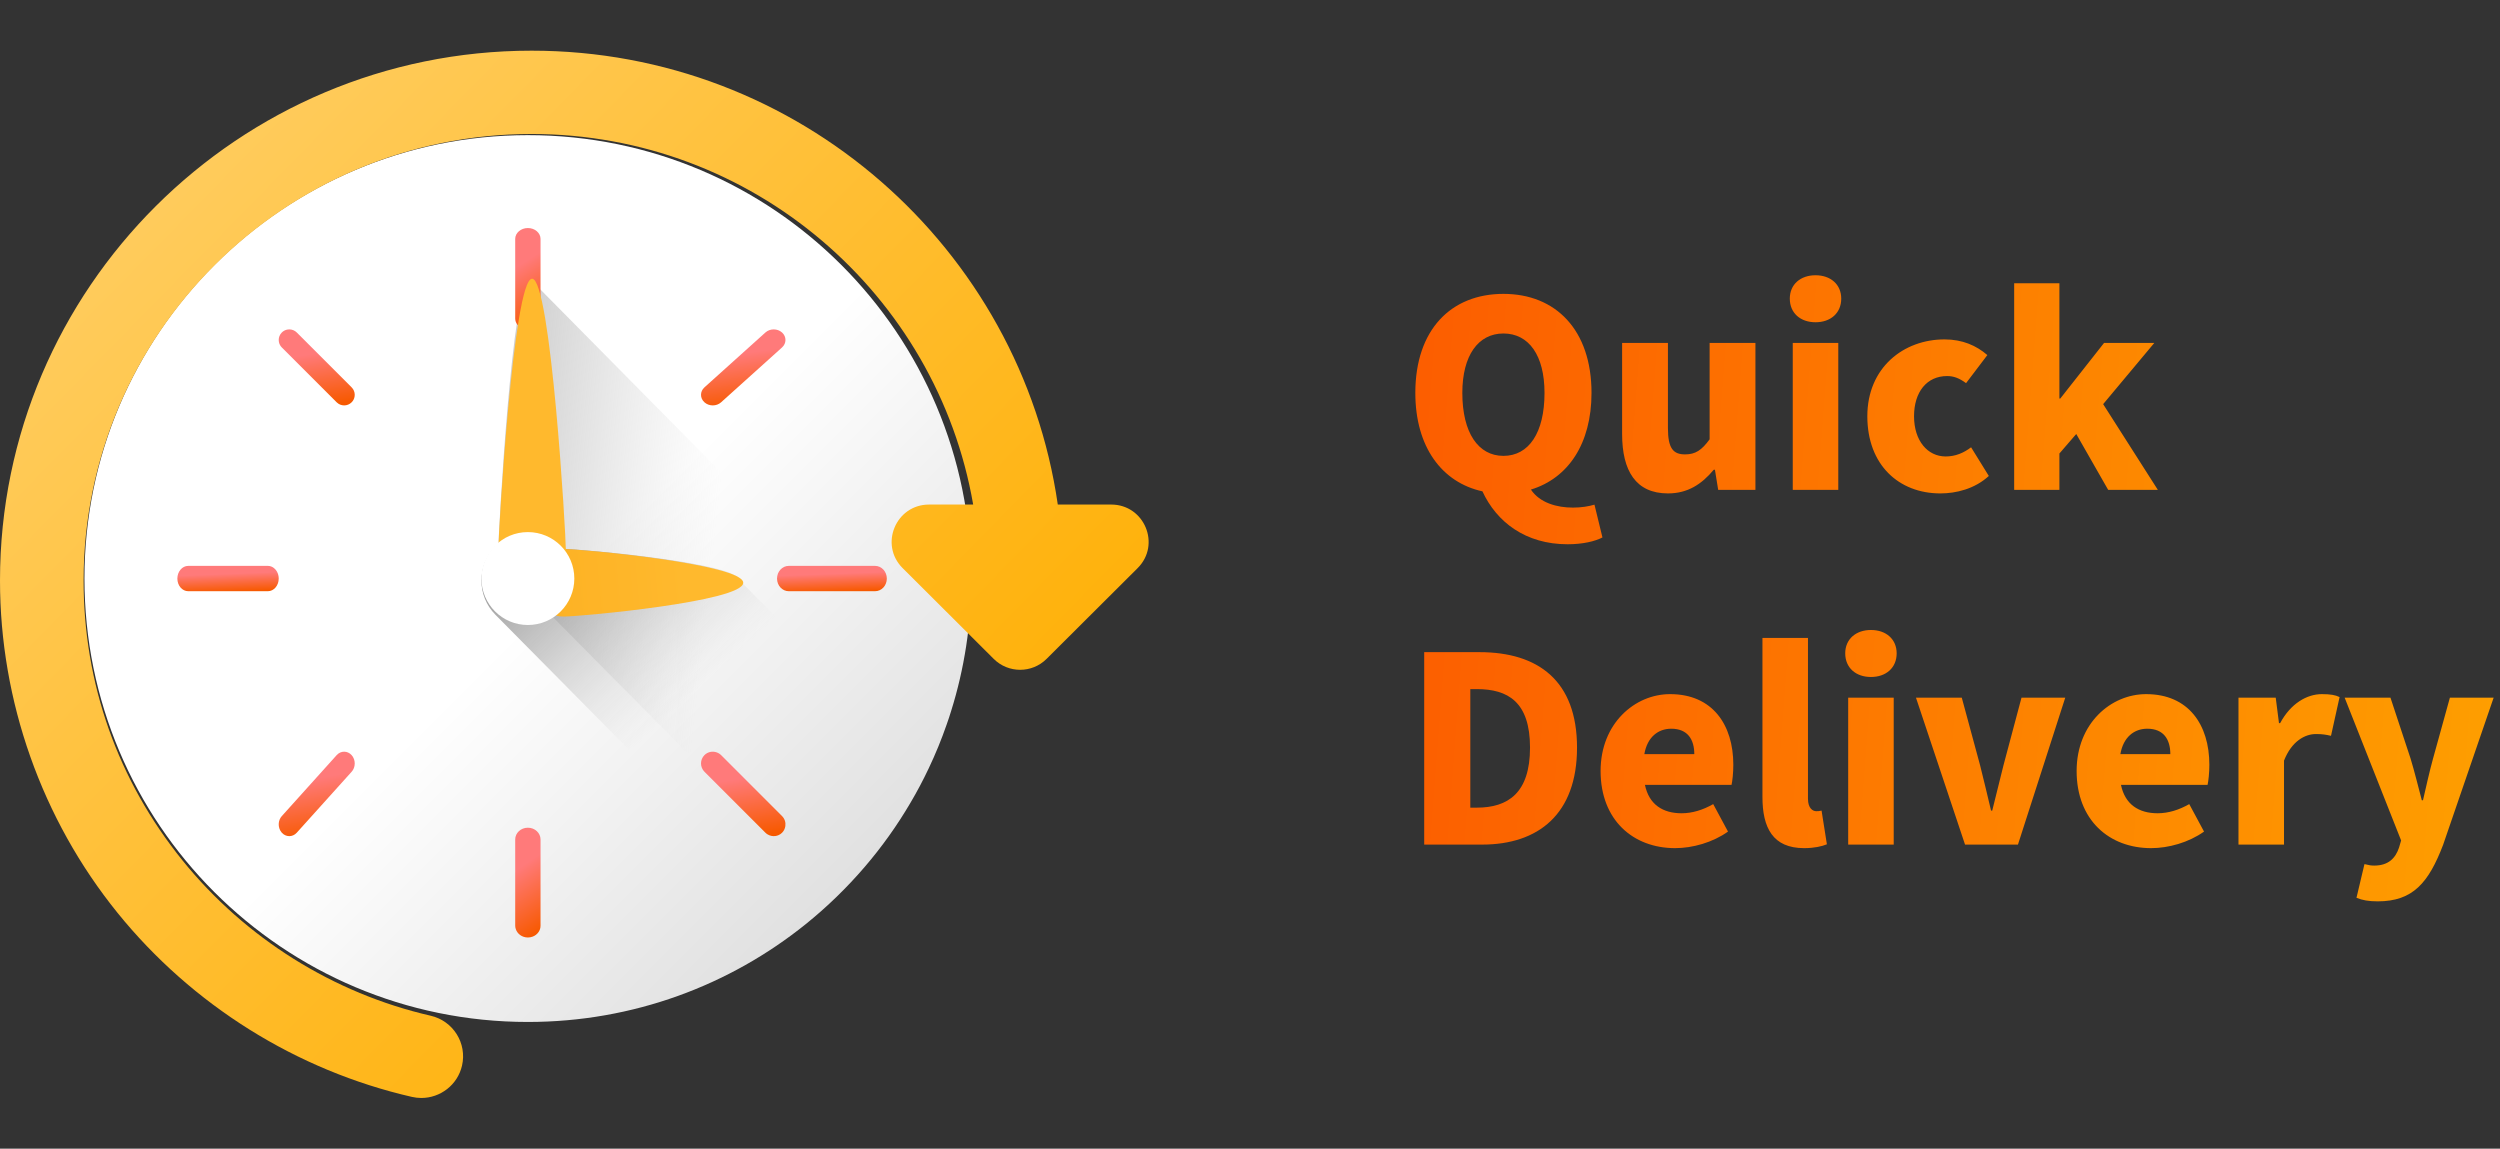 <svg width="296" height="136" viewBox="0 0 296 136" fill="none" xmlns="http://www.w3.org/2000/svg">
<rect x="0" y="0" width="296" height="136" fill="#333333" stroke="none"/>
<path d="M115 68.5C115 73.953 114.169 79.215 112.622 84.158C112.454 84.71 112.274 85.255 112.08 85.797C111.469 87.564 110.76 89.286 109.965 90.961C109.298 92.374 108.568 93.75 107.777 95.087C106.2 97.77 104.394 100.299 102.377 102.648C100.268 105.108 97.936 107.372 95.413 109.408C86.41 116.658 74.962 121 62.5 121C33.506 121 10 97.494 10 68.5C10 39.506 33.505 16 62.5 16C91.494 16 115 39.506 115 68.5Z" fill="url(#paint0_linear_401_1804)"/>
<path d="M62.723 33C60.667 33 59 63.023 59 65.1C59 66.424 59.678 67.586 60.702 68.256L99.057 107C105.527 100.709 110.399 92.753 113 83.814C104.435 75.226 62.723 33 62.723 33Z" fill="url(#paint1_linear_401_1804)"/>
<path d="M63 72C64.657 72 66 70.657 66 69C66 67.343 64.657 66 63 66C61.343 66 60 67.343 60 69C60 70.657 61.343 72 63 72Z" fill="url(#paint2_linear_401_1804)"/>
<path d="M62.5 27C62.086 27 61.711 27.144 61.44 27.377C61.168 27.609 61 27.931 61 28.286V37.714C61 37.98 61.094 38.228 61.256 38.433C61.364 38.57 61.502 38.688 61.661 38.78C61.741 38.827 61.826 38.866 61.916 38.899C62.096 38.964 62.293 39 62.5 39C62.914 39 63.289 38.856 63.56 38.623C63.832 38.391 64 38.069 64 37.714V28.286C64 27.576 63.328 27 62.5 27Z" fill="url(#paint3_linear_401_1804)"/>
<path d="M62.5 98C61.672 98 61 98.624 61 99.393V109.607C61 109.74 61.026 109.866 61.064 109.987C61.242 110.57 61.815 111 62.5 111C62.707 111 62.904 110.961 63.084 110.89C63.622 110.679 64 110.184 64 109.607V99.393C64 98.624 63.328 98 62.5 98Z" fill="url(#paint4_linear_401_1804)"/>
<path d="M103.607 67H93.393C92.624 67 92 67.671 92 68.5C92 69.329 92.624 70 93.393 70H103.607C104.376 70 105 69.329 105 68.5C105 67.671 104.376 67 103.607 67Z" fill="url(#paint5_linear_401_1804)"/>
<path d="M33 68.5C33 68.189 32.919 67.9 32.781 67.661C32.688 67.501 32.57 67.364 32.433 67.256C32.228 67.094 31.981 67 31.714 67H22.286C21.931 67 21.61 67.168 21.377 67.439C21.144 67.711 21 68.086 21 68.5C21 69.329 21.576 70 22.286 70H31.714C32.069 70 32.39 69.832 32.623 69.561C32.856 69.289 33 68.914 33 68.5Z" fill="url(#paint6_linear_401_1804)"/>
<path d="M85.376 47.633L92.592 41.138C93.136 40.649 93.136 39.856 92.592 39.367C92.049 38.878 91.168 38.878 90.624 39.367L83.408 45.862C82.864 46.351 82.864 47.144 83.408 47.633C83.951 48.122 84.832 48.122 85.376 47.633Z" fill="url(#paint7_linear_401_1804)"/>
<path d="M41.633 89.408C41.144 88.864 40.351 88.864 39.861 89.408L33.366 96.624C32.944 97.093 32.888 97.811 33.194 98.35C33.233 98.418 33.279 98.482 33.33 98.543C33.343 98.559 33.352 98.577 33.366 98.592C33.604 98.858 33.916 98.991 34.228 98.998C34.236 98.998 34.244 99 34.251 99C34.572 99 34.892 98.864 35.137 98.592L41.633 91.376C41.817 91.172 41.931 90.921 41.977 90.658C41.992 90.57 42 90.481 42 90.392C42 90.035 41.878 89.679 41.633 89.408Z" fill="url(#paint8_linear_401_1804)"/>
<path d="M92.597 96.626L85.377 89.404C85.207 89.235 85.002 89.124 84.787 89.06C84.58 88.999 84.364 88.983 84.152 89.019C83.879 89.067 83.618 89.194 83.408 89.404C82.864 89.948 82.864 90.83 83.408 91.374L90.628 98.595C90.709 98.676 90.8 98.742 90.895 98.799C91.43 99.122 92.135 99.057 92.597 98.595C92.819 98.373 92.945 98.094 92.986 97.806C93.045 97.388 92.919 96.948 92.597 96.626Z" fill="url(#paint9_linear_401_1804)"/>
<path d="M35.138 39.367C34.894 39.122 34.573 39 34.253 39C34.173 39 34.092 39.008 34.013 39.023C33.776 39.069 33.55 39.183 33.367 39.367C33.122 39.611 33 39.932 33 40.253C33 40.333 33.008 40.413 33.023 40.492C33.069 40.729 33.183 40.955 33.367 41.138L39.862 47.633C39.873 47.644 39.886 47.652 39.898 47.663C40.012 47.769 40.139 47.853 40.276 47.908C40.427 47.969 40.587 48 40.747 48C41.068 48 41.389 47.878 41.633 47.633C41.817 47.45 41.931 47.223 41.977 46.987C41.992 46.908 42 46.828 42 46.747C42 46.427 41.878 46.106 41.633 45.862L35.138 39.367Z" fill="url(#paint10_linear_401_1804)"/>
<path d="M110 91.393C109.335 92.818 108.608 94.206 107.819 95.555C106.247 98.261 104.445 100.813 102.434 103.181C100.332 105.663 98.006 107.946 95.491 110L58.663 72.794C56.446 70.554 56.446 66.923 58.663 64.683C58.761 64.584 58.859 64.491 58.964 64.401C61.086 62.533 64.257 62.533 66.379 64.401C66.484 64.491 66.582 64.584 66.68 64.683C66.779 64.782 66.877 64.888 66.962 64.995H66.965C67.031 64.998 67.096 65.001 67.168 65.004C67.293 65.014 67.43 65.021 67.578 65.031C68.351 65.081 69.409 65.163 70.637 65.276C71.004 65.309 71.387 65.346 71.783 65.385C72.068 65.415 72.36 65.442 72.658 65.475C72.91 65.501 73.166 65.528 73.427 65.554C73.617 65.574 73.81 65.597 74.004 65.617C74.312 65.65 74.62 65.687 74.931 65.723C76.411 65.896 77.944 66.091 79.408 66.31C79.608 66.34 79.807 66.37 80.004 66.403C80.033 66.406 80.066 66.409 80.096 66.416C80.325 66.453 80.551 66.489 80.774 66.522C80.996 66.562 81.216 66.598 81.432 66.635C81.576 66.661 81.72 66.685 81.864 66.711C82.084 66.751 82.303 66.79 82.519 66.834C82.627 66.853 82.736 66.873 82.84 66.893C83.063 66.94 83.276 66.983 83.486 67.026C83.551 67.039 83.614 67.052 83.676 67.066C83.761 67.085 83.846 67.106 83.928 67.122C83.967 67.129 84.007 67.139 84.046 67.148C84.167 67.178 84.288 67.205 84.403 67.231C84.485 67.251 84.563 67.271 84.639 67.287C84.943 67.367 85.228 67.443 85.497 67.519C85.559 67.539 85.621 67.559 85.68 67.576C85.73 67.589 85.775 67.605 85.821 67.619C85.89 67.642 85.955 67.665 86.021 67.685C86.044 67.692 86.067 67.698 86.09 67.708C86.221 67.755 86.342 67.798 86.457 67.844C86.466 67.847 86.476 67.854 86.489 67.857C86.552 67.884 86.614 67.91 86.673 67.934C86.814 67.996 86.938 68.056 87.05 68.119C87.099 68.149 87.141 68.175 87.184 68.202C87.321 68.291 87.426 68.381 87.495 68.47C87.518 68.493 87.534 68.52 87.548 68.543C87.551 68.55 87.554 68.553 87.554 68.556C87.571 68.586 87.584 68.616 87.59 68.649C87.6 68.679 87.603 68.709 87.603 68.738L110 91.393Z" fill="url(#paint11_linear_401_1804)"/>
<path d="M66.73 73C64.67 73 63 71.209 63 69C63 66.791 64.67 65 66.73 65C68.79 65 88 66.791 88 69C88 71.209 68.79 73 66.73 73Z" fill="url(#paint12_linear_401_1804)"/>
<path d="M67 65.225C67 67.309 65.209 69 63 69C60.791 69 59 67.309 59 65.225C59 63.139 60.791 33 63 33C65.209 33 67 63.139 67 65.225Z" fill="url(#paint13_linear_401_1804)"/>
<path d="M62.5 74C65.538 74 68 71.538 68 68.5C68 65.462 65.538 63 62.5 63C59.462 63 57 65.462 57 68.5C57 71.538 59.462 74 62.5 74Z" fill="white"/>
<path d="M131.566 59.739H125.522H125.242C120.85 29.393 94.59 6 62.946 6C28.237 6 0 34.143 0 68.736C0 83.01 4.94 96.98 13.909 108.073C22.744 119 35.125 126.742 48.771 129.873C49.144 129.959 49.517 130 49.885 130C52.139 130 54.176 128.456 54.703 126.174C55.316 123.519 53.655 120.872 50.991 120.261C39.497 117.623 29.065 111.097 21.616 101.885C13.949 92.403 9.897 80.941 9.897 68.736C9.897 39.582 33.694 15.864 62.946 15.864C89.121 15.864 110.925 34.856 115.223 59.739H110.003C106.061 59.739 104.087 64.489 106.874 67.267L117.656 78.013C119.384 79.735 122.186 79.735 123.914 78.013L134.695 67.267C137.483 64.489 135.508 59.739 131.566 59.739Z" fill="url(#paint14_linear_401_1804)"/>
<path d="M178.005 53.975C175.03 53.975 173.14 51.245 173.14 46.52C173.14 42.075 175.03 39.485 178.005 39.485C181.015 39.485 182.87 42.075 182.87 46.52C182.87 51.245 181.015 53.975 178.005 53.975ZM185.6 64.44C187.42 64.44 188.855 64.09 189.73 63.635L188.785 59.75C188.085 59.96 187.21 60.1 186.23 60.1C184.34 60.1 182.31 59.54 181.26 57.965C185.635 56.635 188.435 52.575 188.435 46.52C188.435 39.065 184.2 34.795 178.005 34.795C171.81 34.795 167.575 39.03 167.575 46.52C167.575 52.925 170.725 57.125 175.52 58.175C177.2 61.815 180.63 64.44 185.6 64.44ZM197.483 58.42C199.828 58.42 201.473 57.335 202.908 55.62H203.048L203.433 58H207.843V40.605H202.418V52.015C201.473 53.31 200.738 53.8 199.513 53.8C198.113 53.8 197.483 53.1 197.483 50.685V40.605H192.058V51.385C192.058 55.725 193.668 58.42 197.483 58.42ZM212.263 58H217.653V40.605H212.263V58ZM214.958 38.155C216.743 38.155 218.003 37.07 218.003 35.355C218.003 33.675 216.743 32.59 214.958 32.59C213.173 32.59 211.913 33.675 211.913 35.355C211.913 37.07 213.173 38.155 214.958 38.155ZM229.737 58.42C231.592 58.42 233.797 57.895 235.477 56.355L233.377 52.96C232.502 53.625 231.522 54.045 230.367 54.045C228.232 54.045 226.622 52.19 226.622 49.285C226.622 46.415 228.127 44.525 230.542 44.525C231.312 44.525 231.977 44.77 232.782 45.365L235.302 42.04C234.007 40.92 232.362 40.185 230.227 40.185C225.397 40.185 221.092 43.51 221.092 49.285C221.092 55.06 224.837 58.42 229.737 58.42ZM238.478 58H243.833V53.695L245.828 51.385L249.608 58H255.488L249.013 47.85L255.068 40.605H249.118L243.938 47.185H243.833V33.535H238.478V58ZM168.625 100H175.485C182.135 100 186.72 96.395 186.72 88.52C186.72 80.61 182.135 77.215 175.17 77.215H168.625V100ZM174.085 95.625V81.59H174.855C178.53 81.59 181.155 83.095 181.155 88.52C181.155 93.91 178.53 95.625 174.855 95.625H174.085ZM198.33 100.42C200.395 100.42 202.775 99.755 204.595 98.46L202.845 95.205C201.62 95.905 200.36 96.29 199.1 96.29C196.895 96.29 195.25 95.275 194.76 92.93H205.015C205.12 92.44 205.225 91.53 205.225 90.55C205.225 85.825 202.775 82.185 197.735 82.185C193.57 82.185 189.51 85.65 189.51 91.285C189.51 97.095 193.36 100.42 198.33 100.42ZM194.69 89.29C195.04 87.26 196.335 86.28 197.875 86.28C199.835 86.28 200.605 87.575 200.605 89.29H194.69ZM213.609 100.42C214.799 100.42 215.709 100.21 216.304 99.965L215.674 95.975C215.394 96.045 215.254 96.045 215.044 96.045C214.624 96.045 214.064 95.695 214.064 94.575V75.535H208.674V94.365C208.674 98.005 209.899 100.42 213.609 100.42ZM218.825 100H224.215V82.605H218.825V100ZM221.52 80.155C223.305 80.155 224.565 79.07 224.565 77.355C224.565 75.675 223.305 74.59 221.52 74.59C219.735 74.59 218.475 75.675 218.475 77.355C218.475 79.07 219.735 80.155 221.52 80.155ZM232.66 100H238.925L244.525 82.605H239.345L237.21 90.62C236.79 92.335 236.335 94.155 235.88 95.975H235.74C235.32 94.155 234.865 92.335 234.445 90.62L232.275 82.605H226.85L232.66 100ZM254.692 100.42C256.757 100.42 259.137 99.755 260.957 98.46L259.207 95.205C257.982 95.905 256.722 96.29 255.462 96.29C253.257 96.29 251.612 95.275 251.122 92.93H261.377C261.482 92.44 261.587 91.53 261.587 90.55C261.587 85.825 259.137 82.185 254.097 82.185C249.932 82.185 245.872 85.65 245.872 91.285C245.872 97.095 249.722 100.42 254.692 100.42ZM251.052 89.29C251.402 87.26 252.697 86.28 254.237 86.28C256.197 86.28 256.967 87.575 256.967 89.29H251.052ZM265.036 100H270.426V90.06C271.336 87.75 272.911 86.91 274.206 86.91C274.976 86.91 275.361 86.98 275.991 87.12L277.006 82.535C276.516 82.29 275.921 82.185 274.906 82.185C273.156 82.185 271.231 83.27 269.971 85.615H269.831L269.446 82.605H265.036V100ZM281.527 106.72C285.692 106.72 287.547 104.515 289.262 100.035L295.247 82.605H290.067L288.072 89.815C287.617 91.46 287.267 93.105 286.882 94.75H286.742C286.287 93.035 285.902 91.425 285.412 89.815L283.032 82.605H277.607L284.292 99.51L284.047 100.35C283.627 101.61 282.787 102.485 281.107 102.485C280.757 102.485 280.512 102.45 279.952 102.31L279.007 106.3C279.707 106.58 280.407 106.72 281.527 106.72Z" fill="url(#paint15_linear_401_1804)"/>
<defs>
<linearGradient id="paint0_linear_401_1804" x1="64.822" y1="70.826" x2="133.415" y2="139.418" gradientUnits="userSpaceOnUse">
<stop stop-color="white"/>
<stop offset="1" stop-color="#C3C3C3"/>
</linearGradient>
<linearGradient id="paint1_linear_401_1804" x1="83.939" y1="70.347" x2="27.697" y2="64.097" gradientUnits="userSpaceOnUse">
<stop stop-color="#C3C3C3" stop-opacity="0"/>
<stop offset="0.267" stop-color="#A4A4A4" stop-opacity="0.267"/>
<stop offset="0.542" stop-color="#8B8B8B" stop-opacity="0.542"/>
<stop offset="0.794" stop-color="#7C7C7C" stop-opacity="0.794"/>
<stop offset="1" stop-color="#777777"/>
</linearGradient>
<linearGradient id="paint2_linear_401_1804" x1="62.999" y1="67.533" x2="62.999" y2="76.487" gradientUnits="userSpaceOnUse">
<stop stop-color="#F18D00"/>
<stop offset="1" stop-color="#ED7103"/>
</linearGradient>
<linearGradient id="paint3_linear_401_1804" x1="59.952" y1="32.373" x2="63.775" y2="38.423" gradientUnits="userSpaceOnUse">
<stop stop-color="#FF7A7A"/>
<stop offset="1" stop-color="#F75900"/>
</linearGradient>
<linearGradient id="paint4_linear_401_1804" x1="59.952" y1="103.821" x2="64.227" y2="110.065" gradientUnits="userSpaceOnUse">
<stop stop-color="#FF7A7A"/>
<stop offset="1" stop-color="#F75900"/>
</linearGradient>
<linearGradient id="paint5_linear_401_1804" x1="87.459" y1="68.343" x2="87.536" y2="70.457" gradientUnits="userSpaceOnUse">
<stop stop-color="#FF7A7A"/>
<stop offset="1" stop-color="#F75900"/>
</linearGradient>
<linearGradient id="paint6_linear_401_1804" x1="16.808" y1="68.343" x2="16.891" y2="70.457" gradientUnits="userSpaceOnUse">
<stop stop-color="#FF7A7A"/>
<stop offset="1" stop-color="#F75900"/>
</linearGradient>
<linearGradient id="paint7_linear_401_1804" x1="79.507" y1="43.03" x2="80.391" y2="49.253" gradientUnits="userSpaceOnUse">
<stop stop-color="#FF7A7A"/>
<stop offset="1" stop-color="#F75900"/>
</linearGradient>
<linearGradient id="paint8_linear_401_1804" x1="29.856" y1="93.477" x2="31.057" y2="100.322" gradientUnits="userSpaceOnUse">
<stop stop-color="#FF7A7A"/>
<stop offset="1" stop-color="#F75900"/>
</linearGradient>
<linearGradient id="paint9_linear_401_1804" x1="79.507" y1="93.477" x2="80.594" y2="100.361" gradientUnits="userSpaceOnUse">
<stop stop-color="#FF7A7A"/>
<stop offset="1" stop-color="#F75900"/>
</linearGradient>
<linearGradient id="paint10_linear_401_1804" x1="29.856" y1="43.03" x2="30.835" y2="49.225" gradientUnits="userSpaceOnUse">
<stop stop-color="#FF7A7A"/>
<stop offset="1" stop-color="#F75900"/>
</linearGradient>
<linearGradient id="paint11_linear_401_1804" x1="83.335" y1="80.995" x2="60.179" y2="55.85" gradientUnits="userSpaceOnUse">
<stop stop-color="#C3C3C3" stop-opacity="0"/>
<stop offset="0.267" stop-color="#A4A4A4" stop-opacity="0.267"/>
<stop offset="0.542" stop-color="#8B8B8B" stop-opacity="0.542"/>
<stop offset="0.794" stop-color="#7C7C7C" stop-opacity="0.794"/>
<stop offset="1" stop-color="#777777"/>
</linearGradient>
<linearGradient id="paint12_linear_401_1804" x1="80.982" y1="67.548" x2="0.36" y2="74.987" gradientUnits="userSpaceOnUse">
<stop stop-color="#FFB92D"/>
<stop offset="1" stop-color="#F59500"/>
</linearGradient>
<linearGradient id="paint13_linear_401_1804" x1="71.049" y1="84.357" x2="78.716" y2="115.003" gradientUnits="userSpaceOnUse">
<stop stop-color="#FFB92D"/>
<stop offset="1" stop-color="#F59500"/>
</linearGradient>
<linearGradient id="paint14_linear_401_1804" x1="11.769" y1="20.183" x2="110.743" y2="117.049" gradientUnits="userSpaceOnUse">
<stop stop-color="#FFCD61"/>
<stop offset="1" stop-color="#FFAE00"/>
</linearGradient>
<linearGradient id="paint15_linear_401_1804" x1="108.895" y1="-78.3" x2="359.227" y2="-59.064" gradientUnits="userSpaceOnUse">
<stop stop-color="#FB3C00"/>
<stop offset="1" stop-color="#FFB800"/>
</linearGradient>
</defs>
</svg>
